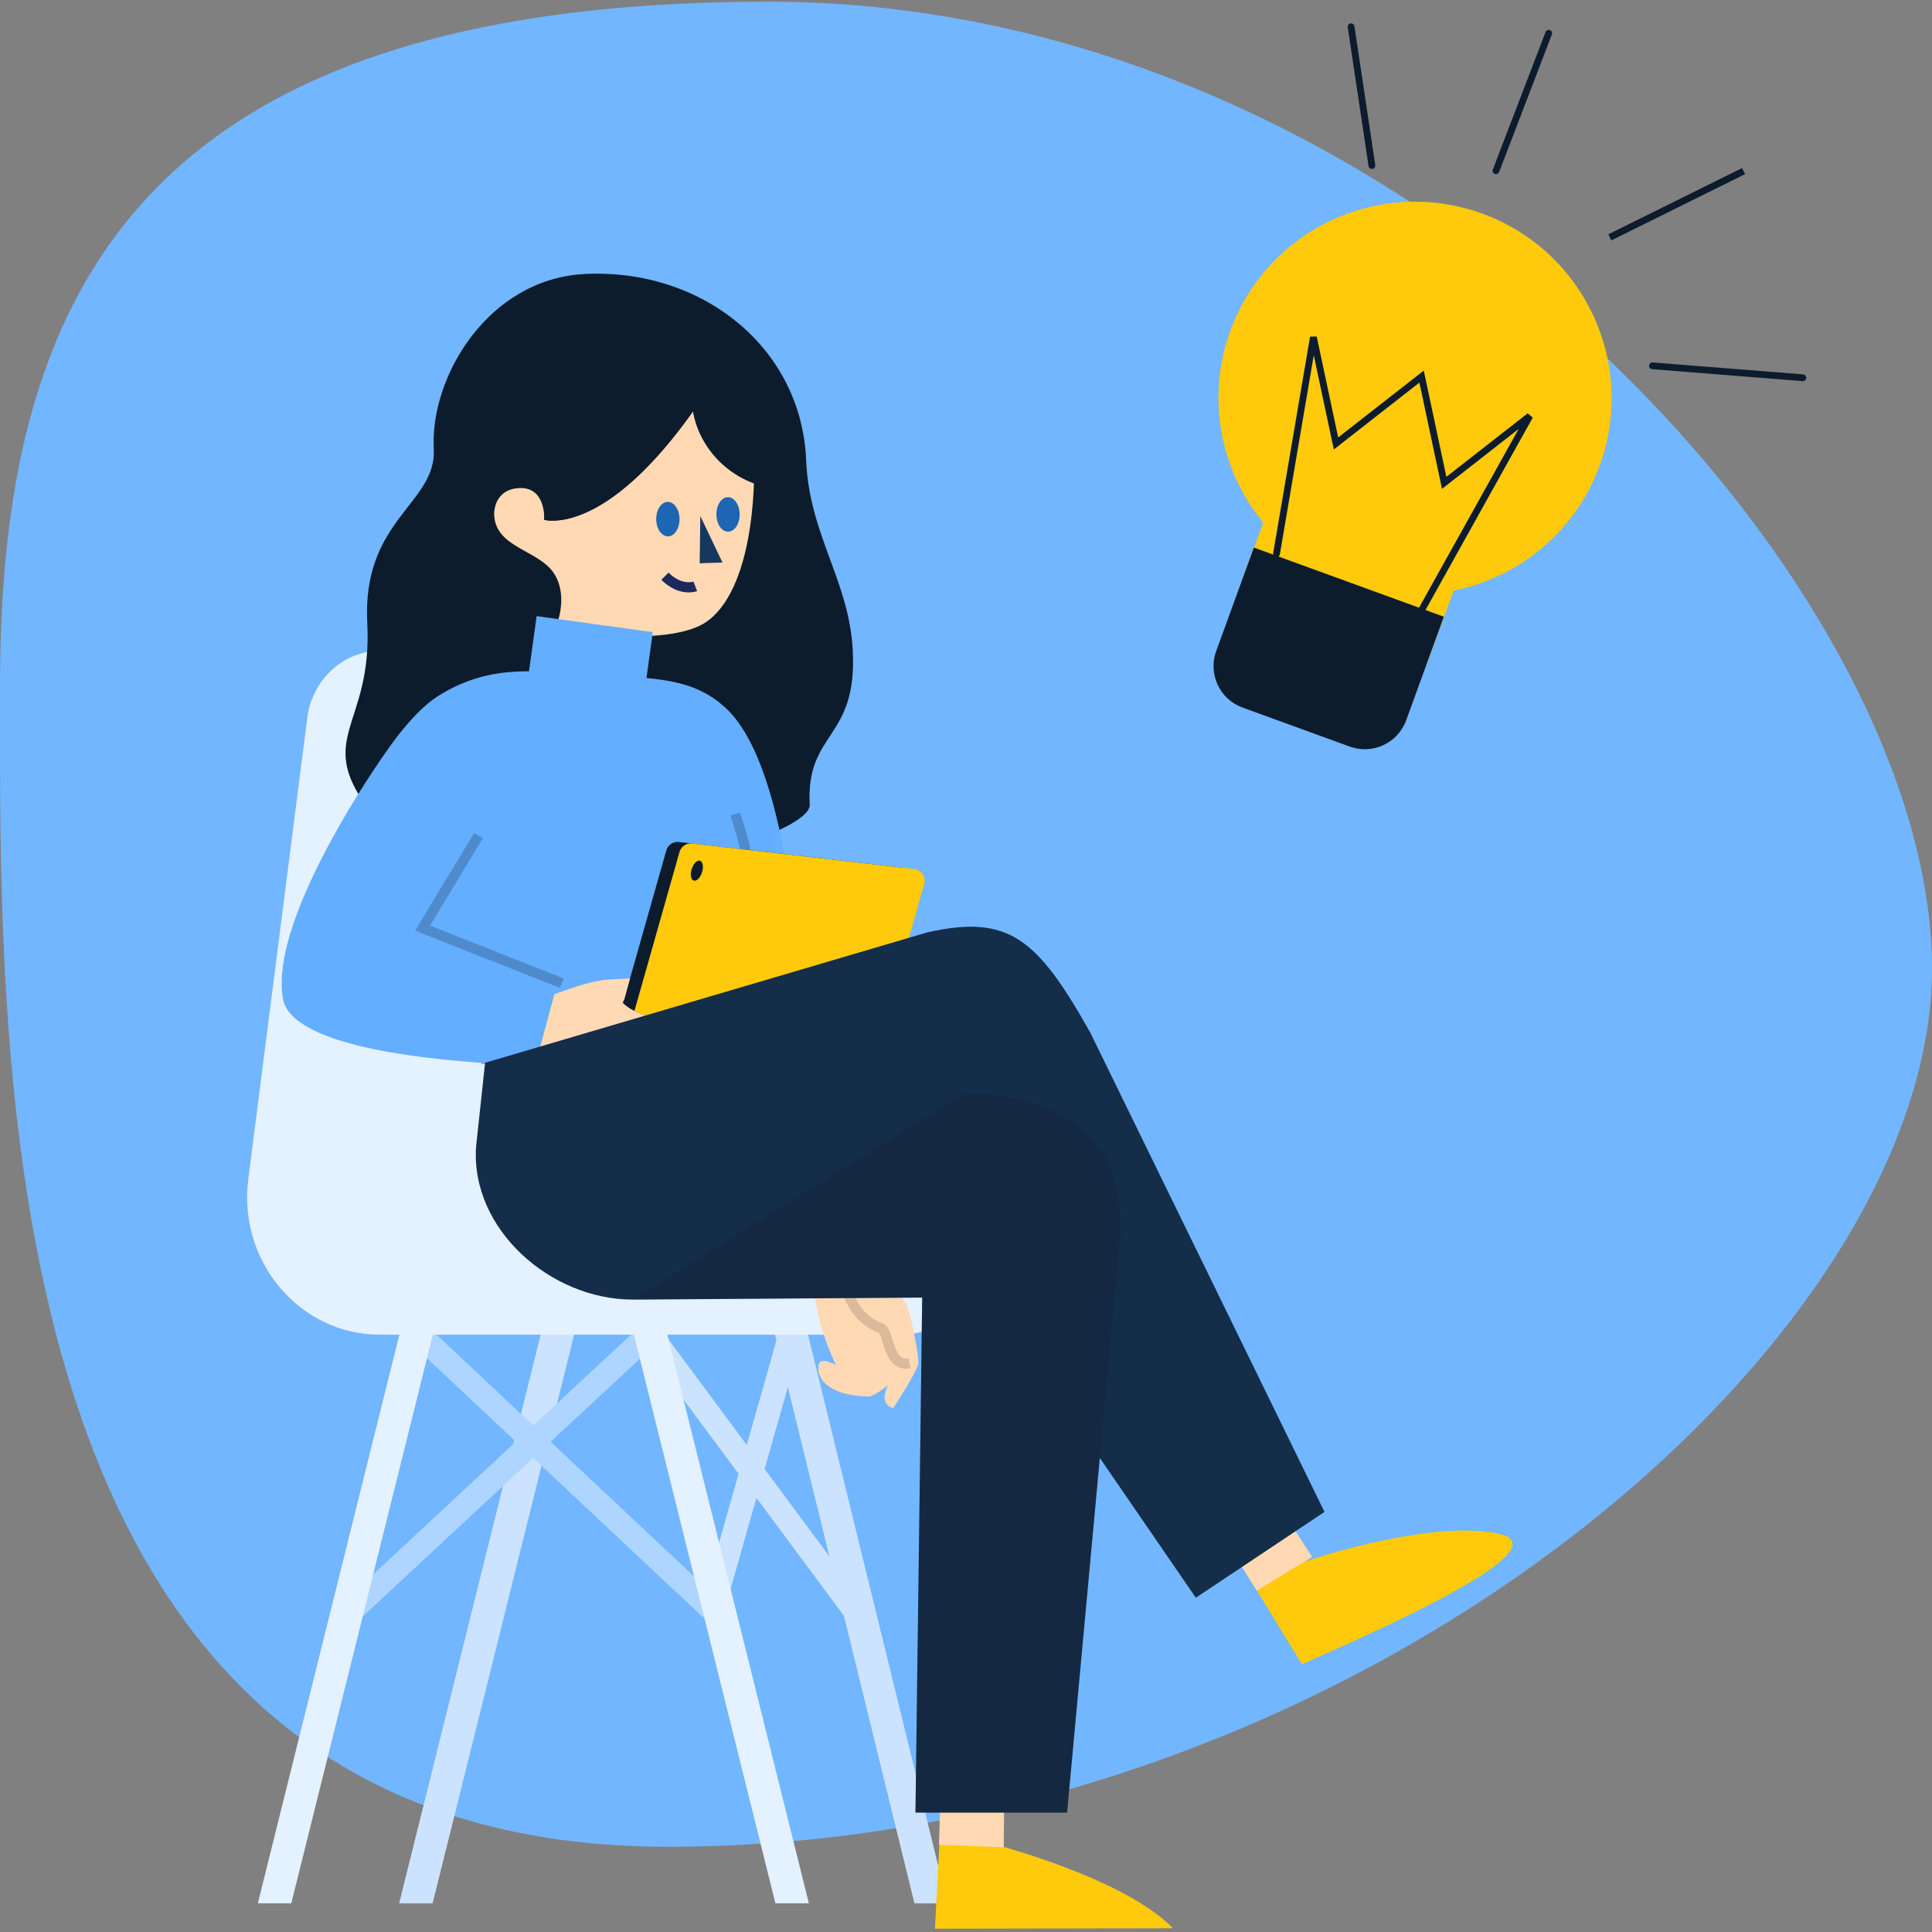 <svg width="570" height="570" xmlns="http://www.w3.org/2000/svg" viewBox="0 0 570 570"><rect x="0" y="0" width="570" height="570" fill="#808080" stroke="none"/><g fill="none" fill-rule="evenodd"><path d="M196.97 544.854c201.318 0 373.03-147.991 373.03-259.199C570 174.448 416.67.5 226.679.5 36.689.5.007 91.287.007 202.494c0 111.208-4.356 342.36 196.963 342.36z" fill="#72B6FF"/><path fill="#CCE3FF" d="M160.023 391.752L117.76 561.537h9.872l42.264-169.785z"/><path d="M209.902 475.847l23.38-82.371M191.607 393.476l60.92 82.142" stroke="#CCE3FF" stroke-width="7"/><path d="M191.607 393.476L104.244 474.7" fill="#FFF"/><path d="M191.607 393.476L104.244 474.7" stroke="#ADD5FF" stroke-width="7"/><path fill="#CCE3FF" d="M228.13 391.65l41.655 169.886h9.732L237.862 391.65z"/><path d="M123.36 393.476L209.9 474.7" stroke="#ADD5FF" stroke-width="7"/><path fill="#E4F1FF" d="M118.331 391.752L76.07 561.537h9.873l42.264-169.785zM186.508 391.752l42.263 169.785h9.874l-42.263-169.785z"/><path d="M285.785 372.83v1.3c0 10.848-8.81 19.635-19.668 19.635H112.06c-23.764 0-42.05-21.78-38.772-46.184l17.393-135.978c1.506-11.262 10.788-19.642 21.755-19.642h45.66c10.96 0 20.24 8.38 21.754 19.642l17.393 135.978c.134.971.228 1.941.283 2.905l.094-.016s3.216 22.36 33.122 22.36h55.043z" fill="#E4F1FF"/><g><path d="M237.839 135.757c.921 22.15 12.659 35.424 13.755 56.096 1.41 26.589-13.863 23.779-12.705 45.598.6 11.307-100.305 38.604-128.742 3.048-18.248-22.816-.149-25.66-1.79-56.616-1.625-30.642 20.472-35.242 19.616-51.397-1.14-21.497 16.16-50.141 44.401-51.64 34.399-1.823 64.072 21.433 65.465 54.911z" fill="#0C1C2D"/><path d="M186.416 187.765s-10.114.836-14.558-1.29l14.373 7.981.185-6.69z" fill="#CF3E83"/><path d="M163.247 168.88c3.452 4.904 2.503 11.658.897 15.66-.541 1.374-3.926 12.839-4.48 13.379-2.152 2.096 26.122 12.658 26.122 12.658l.63-22.812c8.036.038 17.416-.883 22.398-4.585 14.84-11.028 13.869-46.492 13.523-48.25l-13.667-13.725s-19.932-7.939-22.69-3.971c-5.045 7.266-16.06 39.17-25.425 36.09 0 0 .642-9.77-7.477-9.328-6.048.328-7.429 5.26-7.276 8.057.515 9.444 12.809 10.217 17.445 16.826" fill="#FFD9B4" fill-rule="nonzero"/><path fill="#17385D" d="M206.617 152.24l6.542 13.725-6.732.221z"/><path d="M200.477 153.176c.004 2.811-1.53 5.082-3.43 5.074-1.898-.009-3.44-2.295-3.445-5.105-.005-2.811 1.53-5.082 3.43-5.074 1.898.009 3.44 2.295 3.445 5.105M218.226 151.787c.005 2.811-1.53 5.082-3.429 5.074-1.899-.009-3.44-2.295-3.446-5.105-.004-2.81 1.531-5.082 3.43-5.074 1.898.01 3.44 2.295 3.445 5.105" fill="#1E66B3"/><path d="M211.135 98.02a28.44 28.44 0 0 1 2.123-2.134 53.445 53.445 0 0 1 4.744 4.592c7.976 8.74 13.075 20.098 13.764 32.72.018.32.034.63.044.95h.008l.559 10.226a20.62 20.62 0 0 1-1.185-.02c-7.767-.347-14.791-3.762-19.746-9.097a28.129 28.129 0 0 1-4.602-6.681c-.19-.363-.36-.743-.528-1.107a27.545 27.545 0 0 1-1.85-6.135c-26.55 37.433-43.91 31.991-43.91 31.991l2.516-19.579-19.347-20.774s55.174-23.798 67.41-14.952z" fill="#19141E"/><path d="M211.135 98.02a28.44 28.44 0 0 1 2.123-2.134 53.445 53.445 0 0 1 4.744 4.592c7.976 8.74 13.075 20.098 13.764 32.72.018.32.034.63.044.95h.008l.559 10.226a20.62 20.62 0 0 1-1.185-.02c-7.767-.347-14.791-3.762-19.746-9.097a28.129 28.129 0 0 1-4.602-6.681c-.19-.363-.36-.743-.528-1.107a27.545 27.545 0 0 1-1.85-6.135c-26.55 37.433-43.91 31.991-43.91 31.991l2.516-19.579-19.347-20.774s55.174-23.798 67.41-14.952z" fill="#0C1C2D"/><path d="M205.133 172.994s-4.307 1.644-8.957-2.998" stroke="#1C295E" stroke-width="3"/><path d="M186.4 187.766s-10.115.835-14.558-1.29l14.373 7.98.184-6.69z" fill="#000" opacity=".397"/><g><path d="M147.438 313.896l-5.42-.08s.007-.085.014-.265c1.867.133 3.673.242 5.406.345" fill="#C83820"/><path d="M257.9 372.541l-17.897 2.24-28.822-45.003-1.052-14.958-43.91-.65-18.742-.274h-.039a443.406 443.406 0 0 1-5.405-.345c-23.607-1.645-56.313-6.227-58.557-18.915-4.072-22.979 26.729-67.573 30.369-72.742.227-.32.344-.493.344-.493 5.162-7.362 10.357-13.087 15.205-16.134 9.43-5.929 18.272-7.23 26.674-7.205l2.25-16.283 34.277 4.722-1.867 13.534c10.066.964 16.914 2.929 23.323 8.803 20.58 18.86 22.093 89.496 22.093 89.496L257.9 372.54z" fill="#63AEFF" fill-rule="nonzero"/><path d="M166.22 314.17v.313s-7.862.016-18.743-.588l18.742.275z" fill="#C83820"/><path d="M209.498 314.638c2.517-31.91 19.938-38.656 7.385-74.443" stroke="#000" stroke-width="3" opacity=".201"/><path d="M239.135 354.115l-65.46-7.532a3.495 3.495 0 0 1-2.967-4.424l25.864-91.224a3.5 3.5 0 0 1 3.769-2.52l65.46 7.532a3.494 3.494 0 0 1 2.966 4.424l-25.863 91.223a3.5 3.5 0 0 1-3.769 2.52" fill="#0C1C2D"/><path d="M181.008 320.024c.124.033.25.067.378.103 4.547 1.24 9.196 1.989 15.661 1.138 4.159-.543 7.734-1.252 7.694-1.915-.115-1.673-2.133-2.048-2.133-2.048l-3.884.187-3.736-.221s17.164-3.241 17.164-3.743c-.053-1.768-2.87-2.484-2.87-2.484s5.902-.938 5.834-1.875c-.16-2.384-2.796-2.564-2.796-2.564s.731-.63.658-1.213c-.29-2.35-4.488-2.739-6.487-3.026 0 0-6.801-.093-8.827-.596-5.327-1.328-8.498-2.514-10.487-3.505l13.292-46.88a3.501 3.501 0 0 1 3.769-2.519l65.459 7.533a3.493 3.493 0 0 1 2.967 4.423L246.8 352.043a3.5 3.5 0 0 1-3.768 2.52l-65.46-7.532a3.496 3.496 0 0 1-2.967-4.424l6.403-22.583z" fill="#FFCA0C" fill-rule="nonzero"/><path d="M257.588 372.58c4.114 4.834 9.124 10.842 9.854 12.273 1.266 2.483 3.608 14.777 3.496 17.206-.111 2.428-7.409 13.344-7.409 13.344-4.527-1.108-1.57-6.745-1.57-6.745s-4.055 3.424-5.741 3.366c-15.88-.54-15.029-8.566-14.653-9.572.843-2.257 5.082.325 5.082.325s-8.149-16.505-6.188-28.054l17.13-2.143zm-48.306-61.54s2.817.717 2.87 2.485c0 .502-17.164 3.743-17.164 3.743l3.736.22 3.884-.186s2.018.375 2.133 2.048c.04.663-3.535 1.372-7.694 1.915-6.465.85-11.114.101-15.661-1.138-.383-.107-.751-.201-1.107-.294-4.682-1.226-6.768-1.454-12.79-4.728-2.67-1.453-6.607-4.332-8.25-5.792l4.34-16.03 5.982-2.041s2.777-1.086 7.466-1.95c2.944-.542 5.818-.327 8.856-.655l-1.726 6.315c-.194.14-.417.614-.585.796.129.107.256.227.403.361 1.24 1.132 3.588 3.14 13.69 5.658 2.025.503 8.826.596 8.826.596 1.999.287 6.198.676 6.487 3.026.073.583-.658 1.213-.658 1.213s2.635.18 2.796 2.564c.068.937-5.834 1.875-5.834 1.875z" fill="#FFD9B4" fill-rule="nonzero"/><path d="M249.89 380.75s2.227 8.402 9.874 11.02c2.674.916 2.007 11.724 8.56 10.432" stroke="#000" stroke-width="3" opacity=".148"/><path d="M207.12 257.362c-.516 1.616-1.616 2.71-2.457 2.443-.842-.267-1.107-1.795-.591-3.411.515-1.618 1.615-2.712 2.457-2.445.842.268 1.106 1.796.59 3.413" fill="#0C1C2D"/><path stroke="#000" stroke-width="3" opacity=".2" d="M141.184 246.523l-16.522 27.311 41.08 16.227"/></g><g><path d="M296.259 526.74l-2.025 17.643s37.672 9.86 51.835 24.523l-70.229.121 2.63-50.533 17.789 8.245zm80.834-82.012l8.09 15.893s37.011-12.566 57-8.114c13.327 2.967-6.032 15.794-58.078 38.48l-26.478-43.331 19.466-2.928z" fill="#FFCA0C" fill-rule="nonzero"/><path d="M277.618 522.935l18.66 7.403-.159 14.648-19.074-.7.573-21.351zm81.795-71.84l19.73-4.113 7.988 12.352-16.358 9.955-11.36-18.194z" fill="#FFD9B4" fill-rule="nonzero"/><path d="M324.478 430.129l-9.658 104.653h-44.733l1.986-151.95-85.384.587c-24.357 0-47.917-20.883-46.228-45.154l2.656-24.71L273.51 275.1c24.139-5.448 32.508 1.75 48.158 29.561l69.097 141.397-37.958 25.323-28.33-41.251z" fill="#142D48" fill-rule="nonzero"/><path d="M284.403 322.553L186.69 383.42l85.384-.588-1.986 151.95h44.733l15.336-166.18c3.784-30.237-15.172-46.048-45.753-46.048" fill="#18181C" opacity=".15"/></g></g><g transform="rotate(20 70.764 1105.967)"><ellipse fill="#FFCA0C" cx="58.473" cy="58.465" rx="57.994" ry="57.91"/><path fill="#FFCA0C" d="M28.947 103.278h59.651v28.128H28.947z"/><path d="M28.883 116.184h59.651v32.5c0 7.18-5.82 13-13 13H41.883c-7.18 0-13-5.82-13-13v-32.5z" fill="#0C1C2D"/><path stroke="#0C1C2D" stroke-width="2" stroke-linecap="round" d="M35.775 115.58L24.158 51.858l16.984 27.179 16.984-27.179L75.11 79.037l16.984-27.179-10.383 64.528"/></g><g stroke="#0C1C2D" stroke-width="2"><path d="M474.952 70.032l39.456-19.558"/><path d="M404.756 48.847l-6.144-40.959M531.89 111.445l-44.367-3.517M441.362 50.383L456.92 9.804" stroke-linecap="round"/></g></g></svg>
